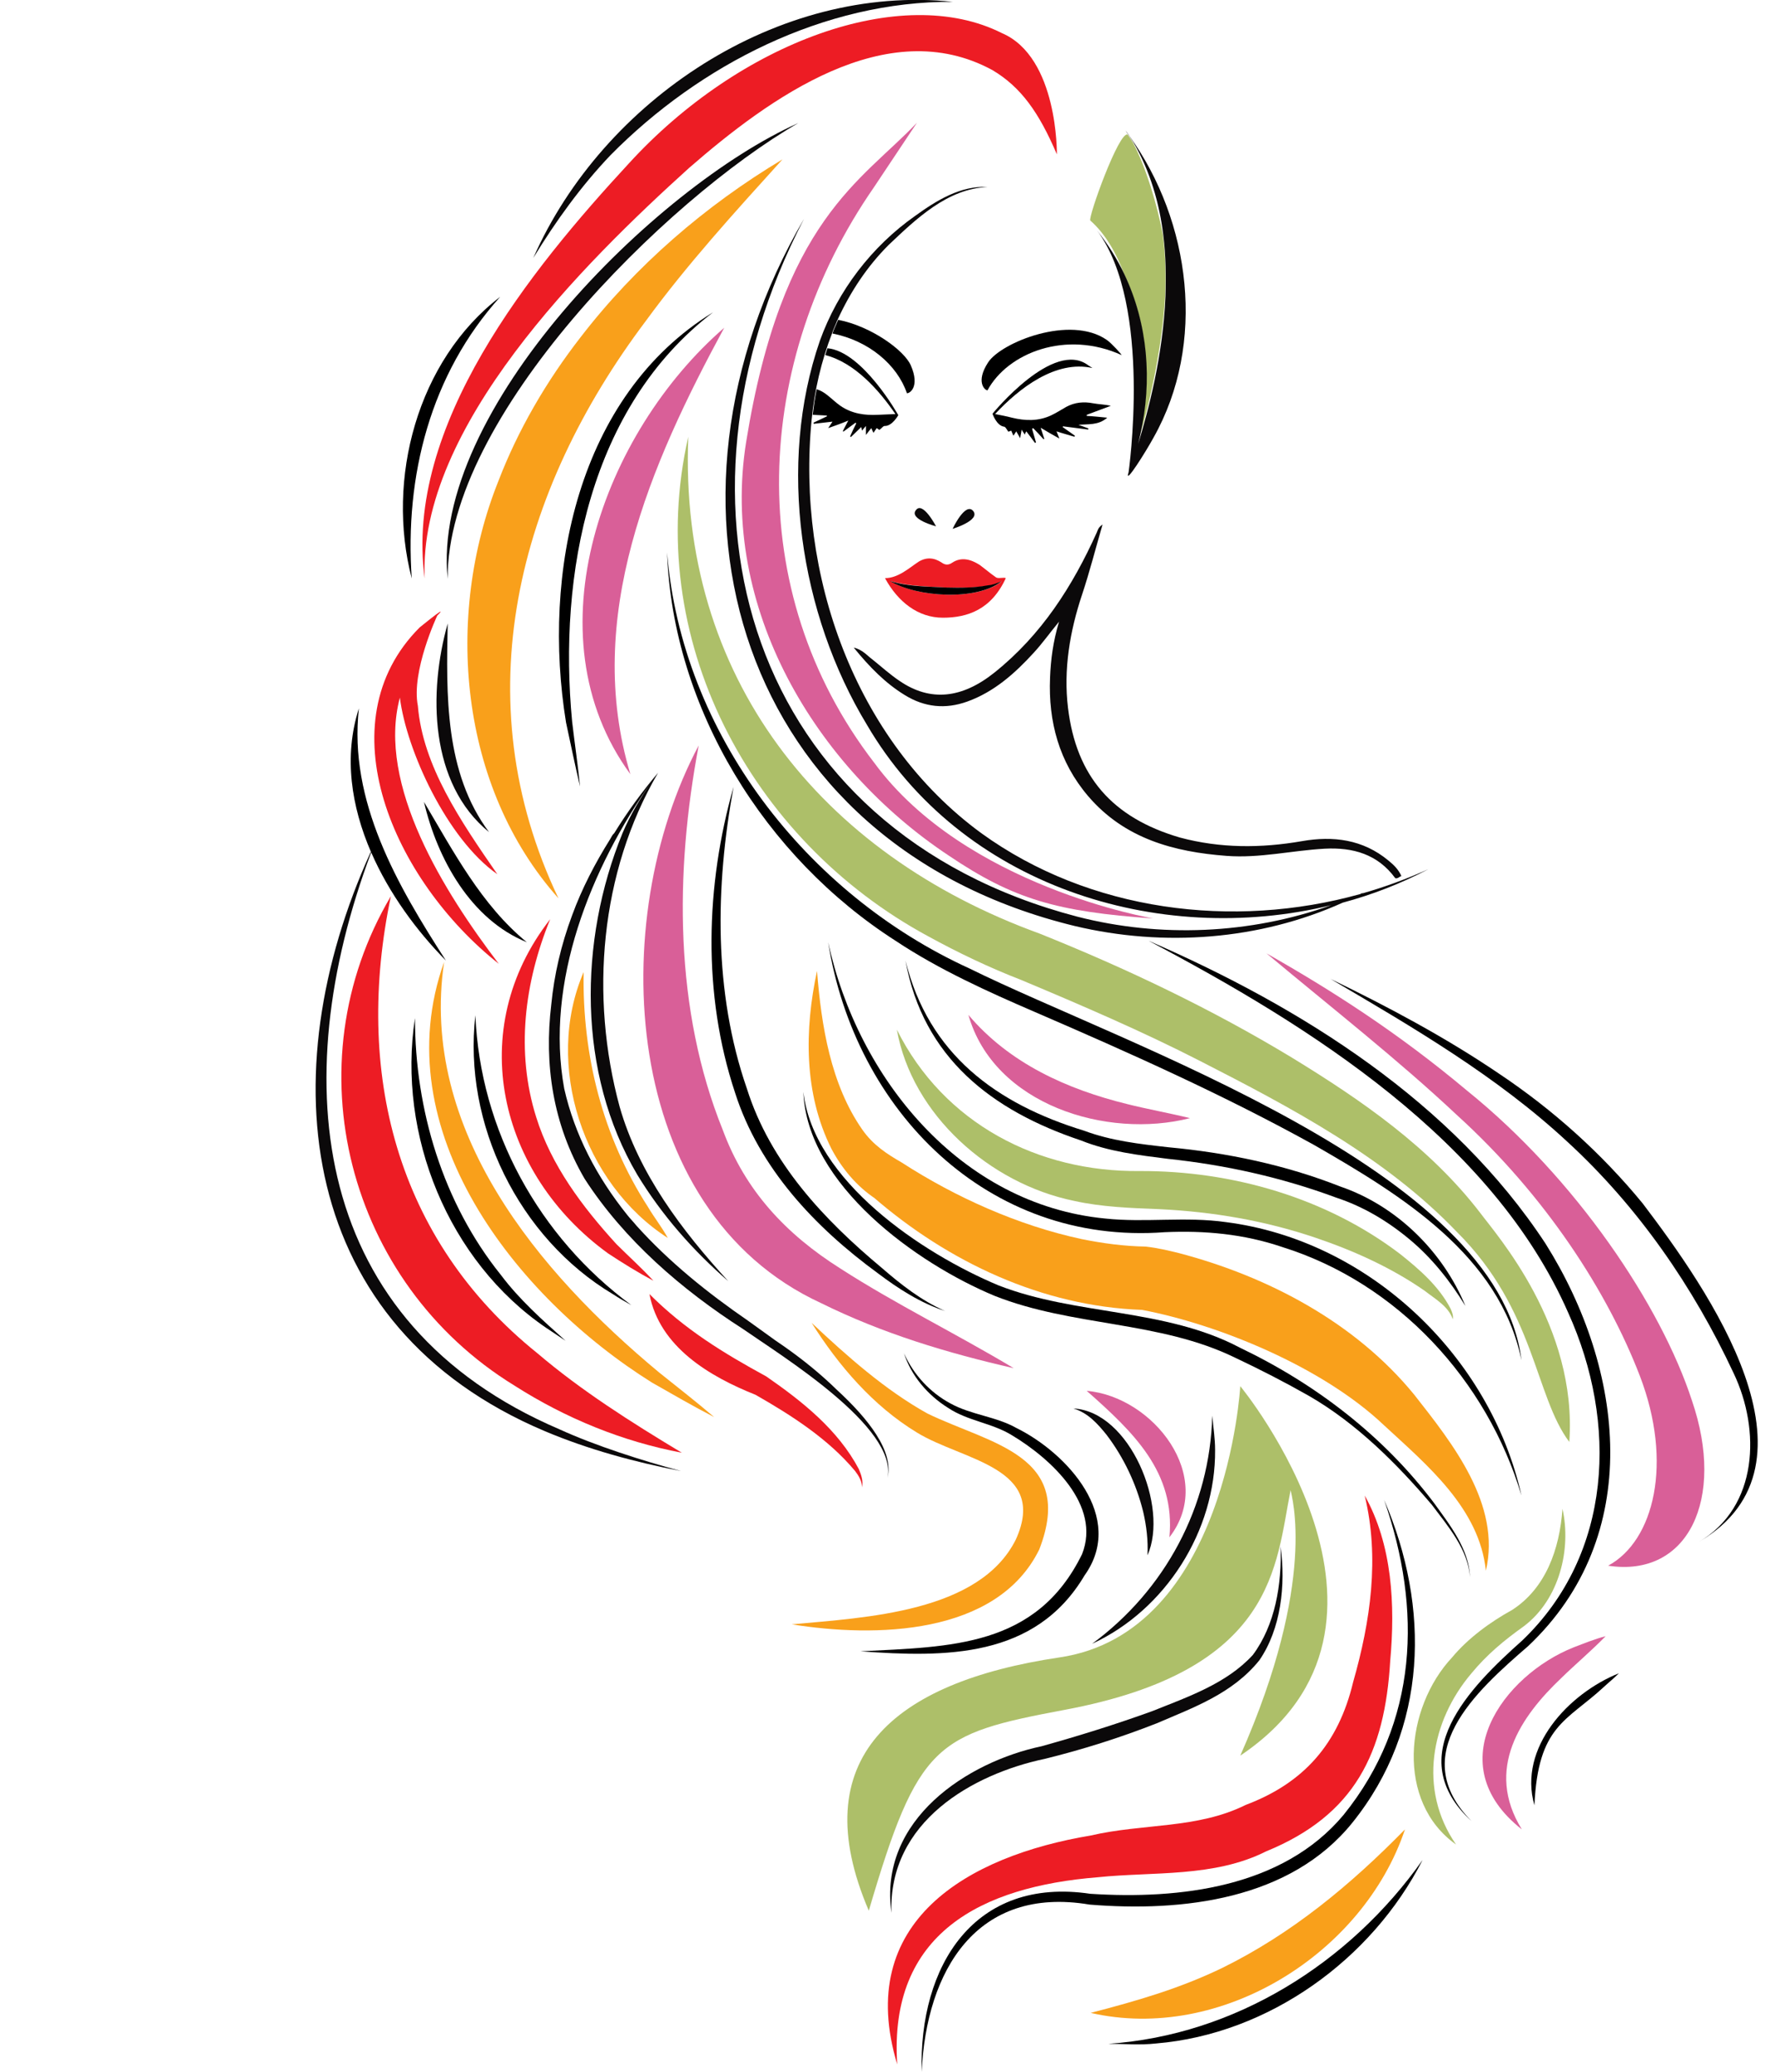 <?xml version='1.0' encoding='utf-8'?>
<svg xmlns="http://www.w3.org/2000/svg" version="1.1" id="Layer_1" x="0px" y="0px" viewBox="0 0 493.6 576" style="enable-background:new 0 0 493.6 576;"> <style type="text/css"> .st0{fill:#ADBF69;} .st1{fill:#ED1C24;} .st2{fill:#D95F98;} .st3{fill:#F9A01B;} .st4{fill:#0B090A;} </style> <path class="st0" d="M312.6,76.2c6.5,13.7,7.8,29.6,4.4,44.5c-0.1,0.5-0.2,0.9-0.3,1.3c3.5-11.6,6.5-26.3,7.3-39.6 c0.3-5.6,0.1-11.3-0.6-17c-1.5-8.2-4.8-19.1-8.3-25.7c-0.5-0.8-1-1.6-1.5-2.3c-2.4-1.1-11.1,23.1-10.4,23.9 C307.4,65,310.4,70.3,312.6,76.2z"/> <path class="st1" d="M174.9,45.4c-27.3,29.5-62.6,73-56.8,115.4c-1.9-42,44.3-87.7,73.5-114.1c22.3-19.4,55-43.2,84.4-27.2 c7.9,4.7,12.9,11.7,17.9,23.4c0,0,0.4-27-15.3-33.7C250.8-4.8,205.8,11.6,174.9,45.4z"/> <path class="st2" d="M470.5,389.3c-8.6-26.4-32.2-61.7-62.6-86.2c-19.2-16.1-37.7-27.9-55.7-38.1c18.2,15.2,36.5,29.5,52.9,44.9 c24.9,22.6,42,49.4,50.9,72.5c9.3,24.2,4,45.9-8.8,52.8C469.4,438.6,479.9,416.7,470.5,389.3z"/> <path class="st3" d="M179.6,89.2c11.4-15.6,24.6-30.1,38-44.9c-21.4,12.8-40.9,29.6-56.2,49.5c-9.4,12.1-17.3,25.6-22.8,39.9 c-15.1,37.7-10.9,85.1,16.7,116C128.8,194.1,143.9,136.6,179.6,89.2z"/> <path class="st1" d="M138.7,267.9c-15-19.7-34-49.7-27.5-74c1.8,14.6,13.1,39.3,27.1,49.1c-10.3-14.9-20.7-30.1-22.1-46.8 c-1.9-9.6,5.4-25.1,5.4-25.1s4.1-4-4.9,3.3C90.2,200.9,109.3,244.6,138.7,267.9z"/> <path class="st0" d="M411.6,337.1c-14-18.2-33-31.3-52.3-43.1c-22.3-13.5-46-24.8-70.2-34.5c-60.9-22.1-100.4-71.3-97.7-138.1 c-12.7,55.7,16.9,112,66.8,138.9c8.2,4.5,17,8.7,25.8,12.1c16.7,7,33.7,14.3,49.7,22.5c25.4,13,51.6,26.8,71.5,47.6 c21.7,21.6,21.6,45.6,31.2,58.3C438.7,368.6,416.2,343.3,411.6,337.1z"/> <path class="st2" d="M434.2,466.4c4-3.9,8.3-7.5,12.3-11.6c-3.1,0.8-6,2-8.9,3.1c-19.6,7.8-37.6,32.4-14.4,50.6 C412.8,491.7,422.9,477.1,434.2,466.4z"/> <path class="st1" d="M305.3,521.8c15.4-1.6,32.3,0.1,46.8-7.2c24.7-10.1,33-27.4,34.5-53c1.4-15.4,0.6-32.2-7.1-45.9 c4.2,17.3,1.6,35-3.2,51.8c-4.1,17.2-13.7,28.1-29.9,34.2c-13.5,6.7-28.5,5.1-43.1,8.5c-34.2,5.7-65.8,23.9-53.8,63.6 C247.1,537.4,272.9,524.4,305.3,521.8z"/> <path d="M274.8,100.7c-3.6,5.5-0.9,7.8-0.2,7.8c5.7-10.5,21.9-16.8,37.3-9.8c0.1-0.1-2.9-3.4-4.1-4.2 C297.6,87.4,278.4,95.2,274.8,100.7z"/> <path d="M303.8,102.3c0,0-1.1-0.7-1.1-0.7C293,94.1,276,115,276,115c0,0,1.1,3.3,3.2,3.6c0.4,0,0.7,0.7,1,1.1 c0.1,0.1,0.1,0.2,0.2,0.3c0.3-0.1,0.5-0.2,0.8-0.3c0.2,0.5,0.4,0.9,0.6,1.4c0.3-0.4,0.5-0.7,0.8-1.2c0.4,0.7,0.7,1.2,1.1,1.9 c0.1-0.9,0.3-1.5,0.4-2.4c0.3,0.6,0.6,0.9,0.9,1.4c0.1-0.4,0.2-0.6,0.4-0.9c0.9,1.2,1.7,2.2,2.4,3.2c0.1,0,0.2-0.1,0.3-0.1 c-0.4-1.3-0.7-2.5-1.1-3.8c0.1-0.1,0.2-0.1,0.3-0.2c1,1,1.9,2,2.9,3.1c0.1,0,0.1-0.1,0.2-0.1c-0.3-0.9-0.6-1.8-1-3.1 c1.8,1.1,3.4,2,5.2,3c-0.3-0.8-0.5-1.3-0.8-2c1.8,0.6,3.4,1,5,1.5c0-0.1,0.1-0.2,0.1-0.3c-1.1-0.8-2.3-1.6-3.4-2.4 c0-0.1,0.1-0.1,0.1-0.2c2.3,0.3,4.7,0.6,7,0.9c0-0.1,0-0.2,0.1-0.3c-0.9-0.3-1.8-0.7-2.8-1c2.7-0.3,5.5,0.2,8-2 c-2.1-0.2-3.9-0.4-5.7-0.5c0-0.1,0-0.2,0-0.3c2.2-0.8,4.5-1.7,6.7-2.5c-1.7-0.4-3.3-0.4-4.9-0.7c-2.6-0.5-5.1-0.3-7.5,1 c-1.4,0.8-2.8,1.7-4.3,2.4c-3.5,1.6-7.1,1.5-10.8,0.6c-1.5-0.4-3.1-0.7-4.7-1C283.4,107.9,293.6,100,303.8,102.3z"/> <path d="M242.3,119c0.2,0.5,0.4,0.9,0.6,1.3c0.3-0.5,0.6-0.8,0.9-1.3c0.3,0.2,0.5,0.3,0.7,0.5c0.1-0.1,0.2-0.1,0.3-0.2 c0.4-0.3,0.8-0.9,1.2-0.9c2.1,0.1,3.8-3,3.8-3c0,0-9.9-17.7-19.7-18.6c-0.2,0.6-0.4,1.2-0.6,1.9c8.2,2.1,15,9.8,19.5,16.4 c-1.7,0.1-3.3,0.1-4.8,0.2c-3.7,0.2-7.3-0.3-10.5-2.5c-1.3-0.9-2.5-2.1-3.8-3.1c-0.9-0.7-1.8-1.2-2.8-1.5c-0.5,2.4-0.8,4.7-1.1,7.1 c1.3,0.1,2.6,0.1,3.9,0.2c0,0.1,0,0.1,0.1,0.2c-1.3,0.6-2.5,1.2-3.8,1.8c0,0.1,0.1,0.2,0.1,0.3c1.6-0.2,3.3-0.4,5.2-0.6 c-0.4,0.6-0.7,1.1-1.2,1.8c2-0.7,3.7-1.3,5.6-2.1c-0.6,1.2-1.1,2-1.5,2.9c0,0.1,0.1,0.1,0.1,0.2c1.1-0.8,2.3-1.7,3.4-2.5 c0.1,0.1,0.2,0.1,0.2,0.2c-0.6,1.2-1.2,2.4-1.7,3.6c0.1,0.1,0.2,0.1,0.2,0.2c0.9-0.9,1.8-1.7,2.9-2.8c0.1,0.3,0.1,0.6,0.2,1 c0.4-0.5,0.7-0.8,1.1-1.3c0,0.9,0,1.6,0,2.5C241.4,120.1,241.8,119.6,242.3,119z"/> <path d="M231.6,92.4c0,0.1-0.1,0.2-0.1,0.3c10.1,2,18,8.7,20.7,16.6c0.7,0.1,3.7-1.7,1.1-7.7c-1.8-4.2-11-10.9-20.2-12.7 c-0.1,0.1-0.1,0.2-0.2,0.4C232.5,90.3,232,91.3,231.6,92.4z"/> <path class="st4" d="M297,196.8c-1.3-10.7,0.5-21.3,3.9-31.5c2.1-6.3,3.7-12.6,5.7-19.5c-1.2,0.8-1.3,1.5-1.6,2.2 c-6.7,14.9-15.4,28.5-28.4,38.9c-9.1,7.3-17.9,8.2-26.4,2.4c-2.7-1.8-5.1-4-7.6-6c-1.5-1.1-2.7-2.7-5.2-3.3 c4.4,5.4,8.8,9.9,14.2,13.2c5.5,3.4,11.3,4,17.4,1.8c7.5-2.7,13.3-7.9,18.5-13.6c2.3-2.5,4.3-5.3,7-8.6c-1.7,5.7-2.3,10.6-2.5,15.6 c-0.5,12.2,2.5,23.4,10.6,32.9c10.1,11.8,23.8,15.5,38.5,16.6c9.2,0.7,18.2-1.5,27.3-2c7.8-0.4,14.7,1.5,19.6,8.2 c0.7,0.2,1.1-0.4,1.7-0.6c-0.8-1.8-2.1-3.1-3.6-4.3c-7.1-5.9-15.4-6.9-24-5.4c-11.5,2-22.8,2-34-1 C309.3,227.3,299.3,215.8,297,196.8z"/> <path class="st4" d="M254.7,141.8c-2,2.5,5.6,4.5,5.6,4.5S256.6,139.2,254.7,141.8z"/> <path class="st4" d="M323.5,65.4c0.7,5.7,0.8,11.4,0.6,17c-0.7,16.5-4.8,31.8-7.6,41c0.2-0.9,0.4-1.7,0.6-2.6 c3.4-15,2.1-30.8-4.4-44.5c-2-4.3-4.6-8.4-7.6-12.2c15.5,20.8,8.7,67.5,8.7,67.5c0-0.1,0.1-0.2,0.1-0.4c0,0.1,0,0.1-0.1,0.2 c-1.2,3.8,5-6.1,7-9.8c14.7-26.1,10.4-60-6.8-83.9c0-0.1-0.1-0.1-0.1-0.2c-0.3-0.4-0.6-0.8-0.9-1.2c0.2,0.3,0.4,0.7,0.7,1 c0.5,0.8,1,1.5,1.5,2.3C319.8,47.5,322.4,56.4,323.5,65.4z"/> <path class="st4" d="M373.4,250.9c8.2-2.2,16.2-5.3,23.8-9.3c-6,2.7-12.2,5-18.6,6.8c0.2-0.1,0.3-0.2,0.5-0.3 c-0.3,0.1-0.5,0.2-0.8,0.4c-35.4,9.9-75.4,4.8-105.4-16.9c-35.4-25.9-51.4-72.1-47.2-114.9c0.8-8.2,2.7-16.4,5.7-24.1 c0-0.1,0.1-0.2,0.1-0.3c0.4-1.1,0.9-2.1,1.3-3.2c0.1-0.1,0.1-0.2,0.2-0.4c3.5-7.6,8.1-14.6,14.1-20.6c7.6-7.2,16.4-15.7,27.5-16.1 c-7.4-0.5-14.3,3.8-20.1,8c-12.1,8.5-21.5,20.8-26.5,34.7c-11.9,34.4-5.6,76,13.1,106.8c26.1,44.6,80.9,61.9,129.1,50.1 c-22.6,8.1-47.6,9.1-70.6,3.2c-91.7-24-117.5-114.2-76-194c-46.2,79.3-18.2,173.9,75.3,196.6C323.7,263.3,350.3,261.3,373.4,250.9z"/> <path d="M456.8,334.5c-11.4-13.9-25-26.1-40-36.1c-14.9-10.1-30.7-18.5-46.8-26.3c23,13.5,46.3,27.1,65.9,45.3 c19.6,18,35,40.3,46.2,64.3c7.5,15.7,6.9,37.2-9.7,46.9C509.4,407,474.7,358.1,456.8,334.5z"/> <path class="st4" d="M270.6,142c-2.2-2.5-5.7,5-5.7,5S272.8,144.6,270.6,142z"/> <path d="M424.9,457.6c32.5-30.6,26.9-76.9,4.9-111.9c-25.9-39.4-67.8-65.7-110.4-84.2c44.9,23.7,95.6,55.4,116.7,103.4 c13.8,30.5,12.4,67-12.8,91.1c-14.6,13-33.7,32.2-14.1,50.2C390.9,487.7,410.3,470.2,424.9,457.6z"/> <path d="M269.6,269.2c-45.4-20.7-80-65.3-84.1-115.6c1.6,43.4,27.2,84.7,63.7,108c11.9,7.9,25.6,14.1,38.6,19.7 c26.4,11.4,52.6,23.1,77.7,37c24,13.8,51.6,30.6,57.6,59.8C416.6,325.1,312.9,290.6,269.6,269.2z"/> <path class="st4" d="M290.5,488.9c10.6-2.6,21-5.9,31.2-9.9c10.2-4.4,21-8.2,28.5-17.5c6-8.7,7.4-20.9,5.9-31.7 c0.4,10.5-1.5,21.9-7.7,30.2c-7.3,8-18.2,11.7-27.9,15.6c-10.2,3.7-20.5,6.9-30.9,9.8c-20.4,4.3-45.4,20.3-41.7,46.3 C247,506.3,270.6,493.1,290.5,488.9z"/> <path class="st4" d="M337.9,403c0-3.2-0.5-6.3-0.8-9.5c-0.6,25.2-13.1,48.5-33.4,63.4C324.1,447.5,338.1,425.5,337.9,403z"/> <path class="st4" d="M307.7,398.8c4.8,6.3,8.3,13.7,10.2,21.4c0.9,3.9,1.4,7.9,1.2,12.1c6-13.4-4.9-40-20.6-40.8 C302.5,392.7,305.2,395.7,307.7,398.8z"/> <path class="st1" d="M264.8,156.4c-1,0.7-1.9,0.7-2.9,0c-2.1-1.4-4.2-1.6-6.4-0.3c-2.6,1.7-5.7,4.6-9.4,4.6c3.6,6.6,9.2,11,16.1,11 c6.9,0,13.5-2.3,17.5-11c-0.5-0.3-2.1,0.2-2.7-0.2c-1.6-1.1-3.1-2.4-4.6-3.5C270,155.5,267.4,154.7,264.8,156.4z M278.6,161.6 c-7.1,5.5-23.7,4.4-31-0.1c5.1,1.5,10.4,1.5,15.6,1.8c3.9,0.1,7.8,0.1,11.7-0.5C276.1,162.6,277.3,162.2,278.6,161.6z"/> <path d="M263.1,163.3c-5.2-0.3-10.5-0.2-15.6-1.8c7.4,4.5,24,5.6,31,0.1c-1.3,0.5-2.5,1-3.8,1.1C270.9,163.4,267,163.4,263.1,163.3z "/> <path class="st0" d="M295.9,475.3c59.1-11,58.8-40.4,63-61.1c0.2,1.5,7.6,25-14,73.8c54.4-36.5,0.2-102.5,0-102.7 c0,0-3.8,68.6-50.3,75.4c-46.5,6.9-71.1,28.2-53,70.4C255.3,484.5,260.3,482,295.9,475.3z"/> <path class="st3" d="M390.7,508.5c-15.2,15.5-31.5,29-50.8,38.5c-11.8,5.7-23.5,9.1-36.6,12.5C339.5,567.8,379.1,543.1,390.7,508.5z "/> <path d="M308.2,568.1c4.4,0,8.9,0.4,13.3-0.1c31.2-2.6,59.9-23.2,74.1-51C375.4,545.6,343.5,565.7,308.2,568.1z"/> <path d="M426.7,501.8c1-22.2,8.9-23.3,19.2-32.8c1.4-1.3,2.9-2.5,4.3-3.9C436.2,470.7,422.1,485.8,426.7,501.8z"/> <path d="M376.1,506.6c21-26.1,21.7-59.8,8.8-89.7c10.6,30.4,9.5,61.9-11.3,87.6c-16.9,20.2-45.6,23.5-70.4,21.9 c-32.3-4.8-47.7,20-46.9,49.5c1.3-28.2,15.3-51.8,46.7-46.5C328.8,531.5,358.8,528.1,376.1,506.6z"/> <path class="st2" d="M263.8,237.8c18.1,12.2,30.1,15.6,56.9,17.5c0,0-52.3-8.8-77.6-43.3c-36.9-47.9-33.6-111.6-0.1-159.9 c0,0,12-18,12-18c-15.4,16.3-37.5,26.8-47.5,88.7C200.1,168.9,226.7,213.2,263.8,237.8z"/> <path class="st0" d="M298.7,333.8c7.6,1.7,15.9,2,23.7,2.3c14.8,0.7,29.5,3.2,43.6,8c10.6,3.6,21,8.3,30.2,14.7 c2.8,2.2,6.6,4.3,7.8,7.9c0.2-1-0.2-2-0.6-2.9c-3.2-6.2-8.6-10.9-14-15.2c-20.6-15.7-46.8-23.2-72.5-23.1 c-28.1,0.3-54.4-13.1-67.5-39.3C253.6,309.8,275.2,329,298.7,333.8z"/> <path class="st4" d="M232.7,386.3c-4.4-4.3-9.2-8.2-14.3-11.8c-1-0.7-1.9-1.3-2.9-2c-3-2.2-5.6-4-7.5-5.4 c-11.2-7.7-21.9-16.3-31-26.4c-0.8-1-1.7-1.9-2.5-2.9c-8.6-10.7-14.7-22.4-17.6-35.2c-5.4-29.5,7.3-61.3,24.5-85.6 c-3.2,4.6-6.1,9.4-8.3,14.6c-12.2,29.9-12.6,66.6,4.1,94.9c6.8,11.2,15.5,21.1,25.3,29.6c-12.9-14.1-24.9-29.9-30.2-48.5 c-8.3-30.6-5.5-65.1,10.7-92.8c-4.4,5.2-8.5,10.8-12.2,16.8c-0.5,0.4-0.8,1.1-1.1,1.6c-4.2,6.7-7.9,13.8-10.6,21.2 c-3.1,8.3-5,16.6-5.8,24.8c-2,16.6,0.4,33.3,9.3,48.5c11,17,27,30.8,44,41.7c10.6,7.4,43.1,27.3,40.2,41.4 C248.6,403.4,241.5,394.4,232.7,386.3z"/> <path class="st3" d="M185.7,344.1c-1.7-3.1-3.8-5.7-5.5-8.6c-12.6-19.5-18.3-42.1-17.9-65.3C151.2,296,162.2,329,185.7,344.1z"/> <path class="st4" d="M103.2,237c0-0.1,0-0.1-0.1-0.2c-28.2,62-20.5,131.9,48.4,161c12.1,5.1,25,8.6,37.9,11.1 c-10.8-2.9-23.7-7-33.8-11.6C86.6,367.8,79.2,301,103.2,237z"/> <path class="st2" d="M281.9,380.3c-16.2-9.7-33-17.9-48.2-27.7c-15.2-9.6-26.5-21.7-32.7-38.5c-13.5-33.4-13.4-71.5-6.7-106.9 c-25.9,48.6-22,129.2,34,155C245.5,370.7,263.5,376.1,281.9,380.3z"/> <path d="M198.3,86.8c-37.9,23.3-47.6,72.8-40.9,114c1.3,6,2.5,11.9,3.9,17.8c-0.6-6-1.5-12-2.2-18 C155.2,159.7,163.9,113.1,198.3,86.8z"/> <path d="M146.5,261.9c-12.6-10.3-20.4-25.2-28.6-39C121.6,238.7,130.9,255.6,146.5,261.9z"/> <path class="st2" d="M175.3,215.2c-13.1-43.5,5.5-86.1,26.1-124.1C167.9,120.1,146.9,176.4,175.3,215.2z"/> <path class="st4" d="M265,0.5c-48.6-5.1-97.3,27.3-116.7,71.2c6.3-10.3,13.3-20,21.5-28.6C194.6,18,229.2,0.3,265,0.5z"/> <path class="st4" d="M222,34.2c-39.9,17.8-102.4,80-97.5,126.7C124.1,115.9,185.1,55.5,222,34.2z"/> <path class="st4" d="M136,231.3c-12.4-16.6-11.9-38.2-11.5-58C119.1,192.4,119.4,217.8,136,231.3z"/> <path d="M124,267c-13.5-20.9-27.1-44.3-24.2-70.1c-4.3,13.4-2.1,27.3,3.4,40c0,0.1,0,0.1,0.1,0.2C108.2,248.3,115.8,258.7,124,267z"/> <path d="M139.1,82.5c-23.1,17.7-31.8,50.7-24.6,78.3C112.5,132.3,119.7,104,139.1,82.5z"/> <path class="st1" d="M237.8,408.9c1,1.3,1.9,2.8,1.9,4.5c0.4-1.7-0.2-3.5-0.9-5.1c-5.8-10.9-15.6-18.7-25.7-25.7 c-11.9-6.5-22.6-13-32.5-22.9c2.8,14.7,16.7,22.9,29.5,28C220.1,393.4,230.4,400,237.8,408.9z"/> <path class="st3" d="M393.3,387.7c-16.4-20.1-40.7-32.9-65.5-39.4c-2.9-0.7-5.7-1.4-9.2-1.8c-6-0.1-12-0.9-17.9-2.1 c-17.6-3.8-35-11.6-50-21.3c-4-2.3-7.9-4.8-10.9-9.1c-8.8-12.6-11.4-28.9-12.6-44.1c-3.5,16.3-3.7,34,4,49.4 c2.8,5.3,6.9,10.4,12.4,14c0,0-0.8-0.6-0.8-0.6c20.9,18.1,47,30.4,74.8,31.4c21,4,50,15.7,67.2,32c12,11.1,26.6,23.1,28.4,40.5 C417.5,418.2,403.9,401.2,393.3,387.7z"/> <path d="M364,388c13.2,7.6,24.4,18.8,34.2,30.3c4.5,6,10,12.3,10.6,20.1c-0.3-7.8-5.6-14.5-10-20.6c-14.1-18.7-32.9-33.1-54-43.2 c-20.8-11-45.5-8.9-67.1-17.3c-21.3-8.9-51.5-29.1-54.3-53.8c1,25.8,31.5,47.7,53.2,56.7c21.7,8.6,45.8,6.9,66.9,17.2 C350.5,380.7,357.3,384.2,364,388z"/> <path class="st2" d="M302.2,386.6c13,11.5,24.7,22.6,23,40.7C338.2,410.5,320.7,388.2,302.2,386.6z"/> <path d="M340.9,339.7c-11.2-1.6-22.5,0.2-33.6-1c-40.2-3.9-68.8-39-77-76.8c7.4,46.7,44.3,84.3,93.6,80.6c11.1-0.5,22,0.5,32.6,4.1 c32.1,10,57,37,66.6,69.1C414.4,377,380.8,344.8,340.9,339.7z"/> <path d="M251.8,267c4.9,27,24,41.7,48.8,50c7.7,3.1,16.1,4.1,24.1,5.1c16.1,1.7,31.8,5.2,46.9,10.8c7.6,2.5,14.4,6.6,20.5,11.7 c6.1,5.1,11.2,11.5,15.4,18.4c-6.2-15-19-27.8-34.8-33.2c-15.2-6-31.5-9.4-47.7-10.9c-8.1-0.9-16-1.8-23.5-4.6 C277,306.8,258.2,293,251.8,267z"/> <path d="M204.4,303.7c6.7,21,22.2,37.4,39.7,50.2c5.7,4.3,11.9,8.3,18.7,10.5c-6.6-2.9-12.2-7.3-17.5-11.9 c-16.2-13.5-31.1-29.3-37.6-49.9c-9.3-26.8-8.8-56.3-3.7-83.9C196.2,246.1,195.3,276.3,204.4,303.7z"/> <path class="st0" d="M409.2,465.1c4.3-5.2,9-9.1,14.6-13.1c9.9-7.5,13.2-21.5,10.7-32.6c-0.8,11.3-4.7,22.1-14,28.1 c-6,3.3-12.2,7.8-16.7,13.2c-13.1,14-15.7,40.1,1.1,52C394.3,497.4,397.9,478.4,409.2,465.1z"/> <path class="st1" d="M108.7,249.1C80.9,296,96.6,356.6,143,385.1c14.4,9.2,30.2,15.6,46.6,18.7c-14.3-8.6-28-17.3-40.1-27.6 C109.9,344.4,98.5,297.7,108.7,249.1z"/> <path class="st1" d="M171.4,345.8c-9.4-10.3-18.1-21.8-22.3-35.3c-5.7-18.1-3.3-37.4,3.9-55c-23.9,30.6-14.4,70.8,16.1,92.9 c4.1,2.7,8.3,5.3,12.6,7.6C178.4,352.4,174.8,349.2,171.4,345.8z"/> <path class="st2" d="M330.9,310.8c-5.2-1.3-12.3-2.6-17.4-3.9c-16.7-4.1-32.8-11.3-44.2-24.8C276.4,307.1,307.8,316.7,330.9,310.8z"/> <path class="st3" d="M123.5,267.4c-16.7,46.7,19.9,93.2,57.8,116.9c5.8,3.3,11.5,6.6,17.3,9.6c-5-4.3-10.2-8.3-15.3-12.4 C149.7,353.6,116.6,314.1,123.5,267.4z"/> <path d="M151.9,369.1c1.8,1.2,3.6,2.4,5.4,3.6c-6.5-5.8-12.9-11.5-18-18.3c-16.1-20-23.9-45.9-23.9-71.4 C110.4,315.4,124.7,350.6,151.9,369.1z"/> <path d="M132.2,282.2c-3.5,30.2,12.1,61.9,38.2,77.5c1.7,1.1,3.4,2.1,5.2,3.1C149.9,343.9,133.5,314.1,132.2,282.2z"/> <path d="M239.3,459c23.6,1.7,48.6,2,62.3-21.1c11.5-16.1-4.8-34-19-41c-5.7-3.2-12.5-3.6-18.3-6.8c-5.6-3-10.2-7.9-12.9-13.9 c2,6.2,6.6,11.6,12.2,15.1c5.5,3.7,12.3,4.2,17.9,7.7c10.8,6.5,24.8,19.4,19.4,33C288.2,457.9,264.3,457.7,239.3,459z"/> <path class="st3" d="M289,430.7c10.2-26.3-13.6-29.3-31.1-37.8c-11.7-6.5-22.3-15.9-32.2-25.2c7.5,11.9,17.1,23.1,29.3,30.5 c12.7,7.8,36.6,9.6,27.5,29.7c-10.1,20.3-41.8,21.7-62.3,23.6C243.1,455.2,277.2,454.7,289,430.7z"/> </svg>